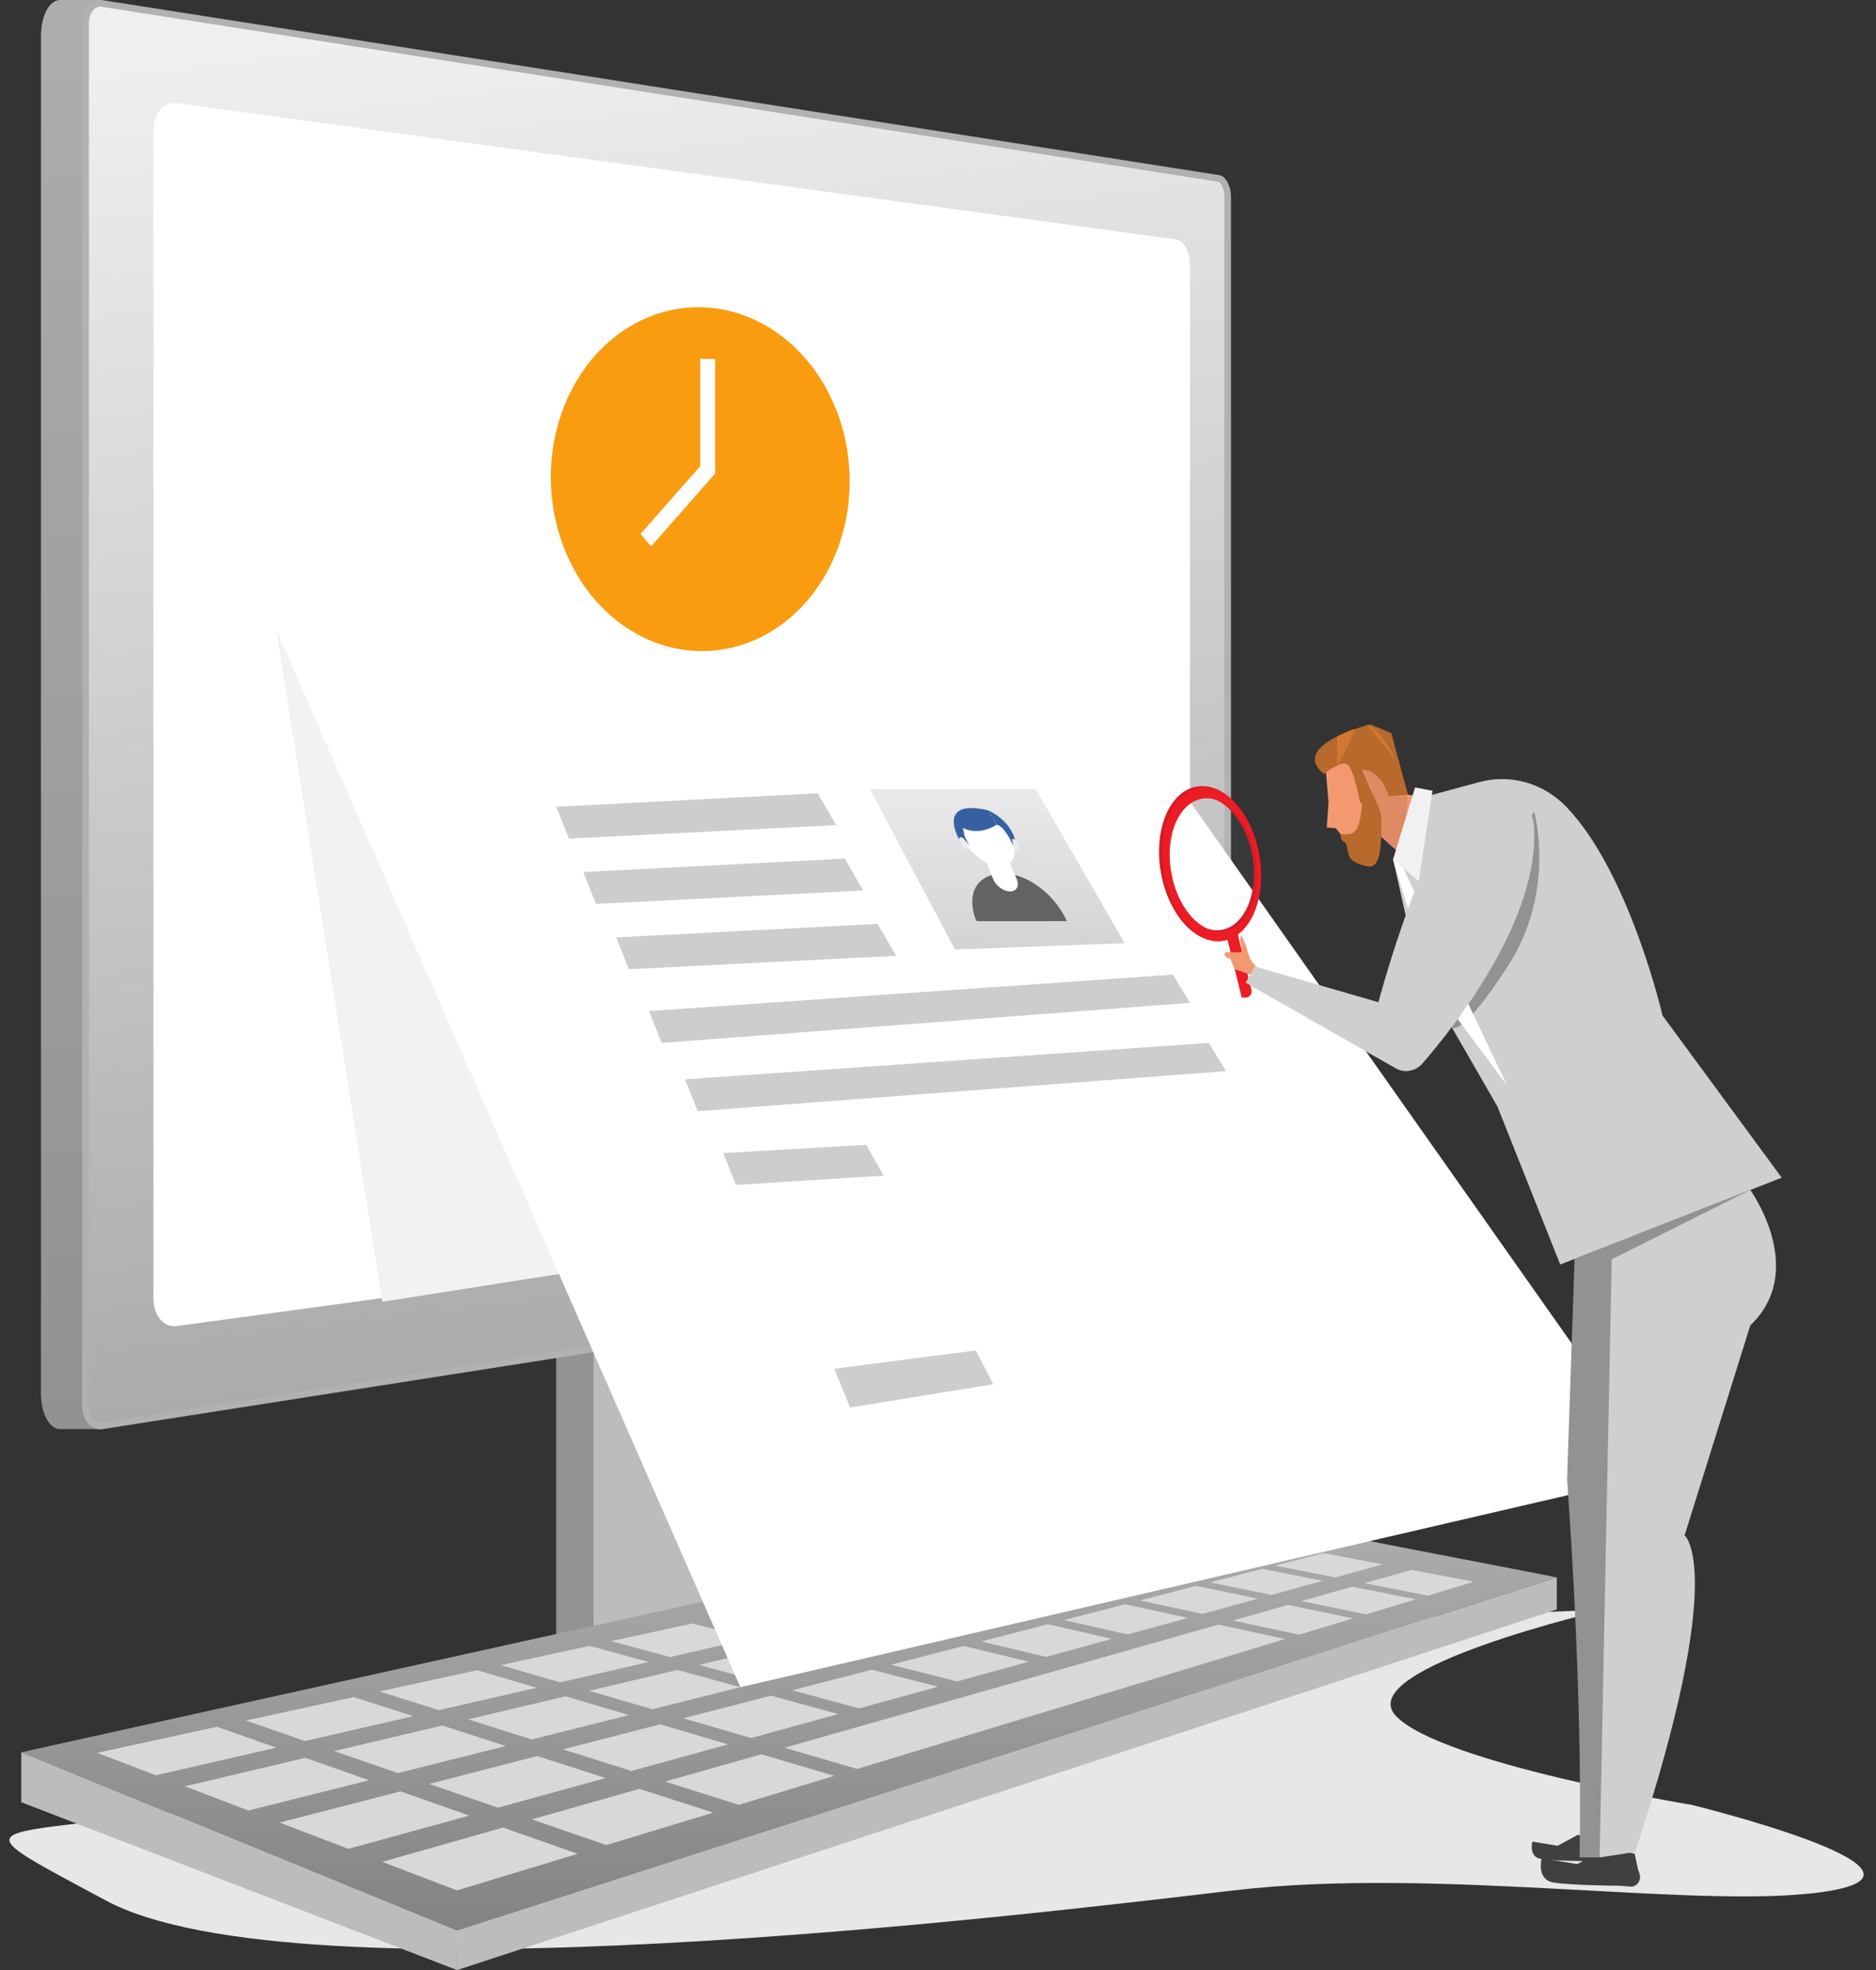 <svg width="141" height="148" viewBox="0 0 141 148" fill="none" xmlns="http://www.w3.org/2000/svg">
<rect x="0" y="0" width="141" height="148" fill="#333333" stroke="none"/>
<g id="Group 1000001017">
<g id="Group 1000001016">
<g id="Group 1000001015">
<g id="Group">
<g id="a">
<g id="Vector" style="mix-blend-mode:multiply">
<path d="M127.151 135.59C127.151 135.59 146.713 140.38 137.695 142.017C128.676 143.652 108.438 140.154 92.694 142.017C76.948 143.88 22.285 150.487 7.943 142.766C-6.399 135.046 0.25 139.427 30.83 133.203C61.409 126.978 104.9 121.58 104.9 121.58L120.698 120.908C120.698 120.908 101.587 125.318 104.9 128.888C108.213 132.459 127.151 135.59 127.151 135.59Z" fill="#E7E7E7"/>
</g>
<g id="Group_2">
<g id="Group_3">
<path id="Vector_2" d="M4.497 0H7.726V107.36H4.497C3.714 107.36 3.078 106.167 3.078 104.697V2.663C3.078 1.193 3.714 0 4.497 0Z" fill="url(#paint0_linear_3672_1567)"/>
<g id="Group_4">
<path id="Vector_3" d="M47.096 131.743H41.801V96.068H52.392L47.096 131.743Z" fill="#939393"/>
<path id="Vector_4" d="M60.165 127.987L44.617 131.743V96.068H60.165V127.987Z" fill="#BCBCBC"/>
</g>
<g id="Group_5">
<path id="Vector_5" d="M6.43 105.603V1.772C6.43 1.27 6.587 0.86 6.82 0.595C7.05 0.333 7.353 0.21 7.685 0.262C7.685 0.262 7.685 0.262 7.685 0.262L91.608 13.407C91.738 13.427 91.903 13.548 92.044 13.813C92.181 14.068 92.27 14.417 92.27 14.794V92.581C92.27 92.958 92.181 93.306 92.044 93.562C91.903 93.826 91.738 93.948 91.608 93.968L7.685 107.113C7.354 107.165 7.05 107.041 6.82 106.78C6.587 106.515 6.43 106.104 6.43 105.603Z" fill="url(#paint1_linear_3672_1567)" stroke="#B1B1B1" stroke-width="0.5"/>
<g id="Group_6">
<path id="Vector_6" d="M88.394 89.385L13.275 99.621C12.317 99.751 11.535 98.832 11.535 97.567V9.803C11.535 8.537 12.316 7.618 13.275 7.749L88.394 17.985C88.971 18.063 89.436 18.917 89.436 19.891V87.48C89.436 88.454 88.971 89.307 88.394 89.386V89.385Z" fill="white"/>
</g>
</g>
<g id="Group_7">
<path id="Vector_7" d="M117.005 118.493L34.352 145.048L1.598 131.637L87.179 112.727L117.005 118.493Z" fill="url(#paint2_linear_3672_1567)"/>
<path id="Vector_8" d="M117.009 118.494V120.909L34.355 147.999V145.049L117.009 118.494Z" fill="#BCBCBC"/>
<path id="Vector_9" d="M1.598 131.637V135.391L34.352 147.998V145.048L1.598 131.637Z" fill="#BCBCBC"/>
</g>
<g id="Group_8">
<path id="Vector_10" d="M20.76 131.289L11.719 133.366L7.305 131.679L16.311 129.723L20.76 131.289Z" fill="#D8D8D8"/>
<path id="Vector_11" d="M31.051 128.926L22.928 130.792L18.473 129.254L26.585 127.492L31.051 128.926Z" fill="#D8D8D8"/>
<path id="Vector_12" d="M40.329 126.789L32.992 128.475L28.527 127.066L35.872 125.471L40.329 126.789Z" fill="#D8D8D8"/>
<path id="Vector_13" d="M48.754 124.857L42.094 126.386L37.641 125.09L44.322 123.639L48.754 124.857Z" fill="#D8D8D8"/>
<path id="Vector_14" d="M56.432 123.09L50.359 124.485L45.934 123.286L52.038 121.961L56.432 123.09Z" fill="#D8D8D8"/>
<path id="Vector_15" d="M63.464 121.479L57.904 122.757L53.52 121.643L59.118 120.428L63.464 121.479Z" fill="#D8D8D8"/>
<path id="Vector_16" d="M69.917 119.995L64.808 121.17L60.473 120.133L65.626 119.014L69.917 119.995Z" fill="#D8D8D8"/>
<path id="Vector_17" d="M75.859 118.629L71.147 119.712L66.867 118.743L71.626 117.709L75.859 118.629Z" fill="#D8D8D8"/>
<path id="Vector_18" d="M81.368 117.364L77.009 118.365L72.789 117.456L77.198 116.5L81.368 117.364Z" fill="#D8D8D8"/>
<path id="Vector_19" d="M86.466 116.191L82.423 117.12L78.266 116.266L82.361 115.377L86.466 116.191Z" fill="#D8D8D8"/>
<path id="Vector_20" d="M91.221 115.102L87.46 115.967L83.367 115.163L87.18 114.334L91.221 115.102Z" fill="#D8D8D8"/>
<path id="Vector_21" d="M27.741 133.741L18.665 136.014L13.895 134.192L22.95 132.055L27.741 133.741Z" fill="#D8D8D8"/>
<path id="Vector_22" d="M38.027 131.165L29.906 133.201L25.113 131.546L33.237 129.627L38.027 131.165Z" fill="#D8D8D8"/>
<path id="Vector_23" d="M47.275 128.843L39.966 130.674L35.18 129.164L42.51 127.434L47.275 128.843Z" fill="#D8D8D8"/>
<path id="Vector_24" d="M55.643 126.747L49.03 128.404L44.273 127.018L50.92 125.449L55.643 126.747Z" fill="#D8D8D8"/>
<path id="Vector_25" d="M63.248 124.843L57.237 126.35L52.523 125.073L58.579 123.643L63.248 124.843Z" fill="#D8D8D8"/>
<path id="Vector_26" d="M70.184 123.105L64.695 124.48L60.039 123.298L65.577 121.99L70.184 123.105Z" fill="#D8D8D8"/>
<path id="Vector_27" d="M76.542 121.515L71.511 122.775L66.918 121.678L72.004 120.477L76.542 121.515Z" fill="#D8D8D8"/>
<path id="Vector_28" d="M82.391 120.043L77.762 121.203L73.238 120.179L77.924 119.072L82.391 120.043Z" fill="#D8D8D8"/>
<path id="Vector_29" d="M87.787 118.694L83.513 119.765L79.062 118.807L83.395 117.783L87.787 118.694Z" fill="#D8D8D8"/>
<path id="Vector_30" d="M92.777 117.445L88.821 118.436L84.445 117.538L88.462 116.59L92.777 117.445Z" fill="#D8D8D8"/>
<path id="Vector_31" d="M97.418 116.282L93.745 117.202L89.445 116.358L93.18 115.477L97.418 116.282Z" fill="#D8D8D8"/>
<path id="Vector_32" d="M35.271 136.395L26.183 138.893L21.016 136.918L30.098 134.574L35.271 136.395Z" fill="#D8D8D8"/>
<path id="Vector_33" d="M45.523 133.573L37.429 135.799L32.258 134.014L40.374 131.92L45.523 133.573Z" fill="#D8D8D8"/>
<path id="Vector_34" d="M54.716 131.045L47.459 133.04L42.316 131.418L49.612 129.535L54.716 131.045Z" fill="#D8D8D8"/>
<path id="Vector_35" d="M62.995 128.769L56.452 130.567L51.359 129.083L57.952 127.383L62.995 128.769Z" fill="#D8D8D8"/>
<path id="Vector_36" d="M70.5 126.711L64.572 128.34L59.543 126.977L65.53 125.434L70.5 126.711Z" fill="#D8D8D8"/>
<path id="Vector_37" d="M77.322 124.834L71.924 126.317L66.969 125.059L72.431 123.65L77.322 124.834Z" fill="#D8D8D8"/>
<path id="Vector_38" d="M83.566 123.118L78.631 124.474L73.758 123.308L78.76 122.018L83.566 123.118Z" fill="#D8D8D8"/>
<path id="Vector_39" d="M89.282 121.543L84.753 122.787L79.965 121.703L84.563 120.518L89.282 121.543Z" fill="#D8D8D8"/>
<path id="Vector_40" d="M94.548 120.097L90.376 121.243L85.676 120.231L89.917 119.137L94.548 120.097Z" fill="#D8D8D8"/>
<path id="Vector_41" d="M99.418 118.76L95.565 119.819L90.953 118.872L94.878 117.859L99.418 118.76Z" fill="#D8D8D8"/>
<path id="Vector_42" d="M103.923 117.52L100.35 118.502L95.828 117.613L99.471 116.674L103.923 117.52Z" fill="#D8D8D8"/>
<path id="Vector_43" d="M43.418 139.265L34.349 142.016L28.73 139.869L37.815 137.293L43.418 139.265Z" fill="#D8D8D8"/>
<path id="Vector_44" d="M53.61 136.169L45.572 138.609L39.977 136.677L48.057 134.387L53.61 136.169Z" fill="#D8D8D8"/>
<path id="Vector_45" d="M62.705 133.409L55.529 135.587L49.988 133.839L57.222 131.787L62.705 133.409Z" fill="#D8D8D8"/>
<path id="Vector_46" d="M96.575 123.13L64.42 132.889L58.953 131.297L91.581 122.045L96.575 123.13Z" fill="#D8D8D8"/>
<path id="Vector_47" d="M101.69 121.578L97.639 122.807L92.668 121.737L96.802 120.564L101.69 121.578Z" fill="#D8D8D8"/>
<path id="Vector_48" d="M106.41 120.146L102.675 121.28L97.809 120.28L101.625 119.197L106.41 120.146Z" fill="#D8D8D8"/>
<path id="Vector_49" d="M110.769 118.825L107.315 119.873L102.551 118.936L106.087 117.934L110.769 118.825Z" fill="#D8D8D8"/>
</g>
</g>
<path id="Vector_50" d="M124.993 110.663L55.647 126.75L20.762 47.322L79.967 46.779L124.993 110.663Z" fill="white"/>
<g id="Vector_51" style="mix-blend-mode:multiply">
<path d="M20.762 47.32L28.732 97.796L42.013 95.706L20.762 47.32Z" fill="#F2F2F2"/>
</g>
<g id="Group_9">
<g id="Group_10">
<path id="Vector_52" d="M120.673 138.885L118.546 140.038L115.871 139.593C115.871 139.593 115.445 141.203 116.756 141.42C118.068 141.638 121.722 141.665 121.722 141.665L122.537 141.728C123.028 141.765 123.392 141.25 123.225 140.755L123.108 140.409L122.858 139.248L120.673 138.885Z" fill="#404040"/>
<path id="Vector_53" d="M118.578 137.844L117.07 138.661L115.172 138.347C115.172 138.347 114.87 139.488 115.8 139.642C116.73 139.796 119.323 139.816 119.323 139.816L120.642 139.917L120.306 138.926L120.128 138.102L118.579 137.844H118.578Z" fill="#404040"/>
<g id="Group_11">
<path id="Vector_54" d="M99.582 57.092L99.851 60.277L99.718 62.164L100.406 62.22C100.406 62.22 101.921 64.556 103.353 62.456L104.51 62.865L105.659 65.677L107.575 61.424L107.679 59.956L105.819 59.702C105.819 59.702 101.372 56.919 99.582 57.092Z" fill="#F4996F"/>
<path id="Vector_55" d="M99.511 58.142C99.511 58.142 100.653 57.188 101.201 57.391C101.748 57.593 102.222 60.314 102.222 60.314L102.713 60.354L102.843 58.516C102.843 58.516 103.854 58.171 103.992 59.027L103.933 59.868L105.822 59.704L104.568 55.069L102.985 54.414C102.985 54.414 96.8 55.97 99.512 58.141L99.511 58.142Z" fill="#B76A2B"/>
<path id="Vector_56" d="M103.357 62.459L103.916 61.259L102.359 57.85C102.359 57.85 103.552 57.538 104.39 59.829L105.254 59.755L105.822 59.705L105.696 61.488L104.917 63.858L103.356 62.459H103.357Z" fill="#DE8B65"/>
</g>
<path id="Vector_57" d="M118.371 93.77L117.781 111.163C117.781 111.163 118.981 126.695 118.719 139.539H120.223L122.228 113.253V96.888L122.89 92.787L118.37 93.77H118.371Z" fill="#929292"/>
<path id="Vector_58" d="M131.553 89.393C131.553 89.393 135.903 95.43 131.553 99.566L126.615 115.341C126.615 115.341 129.908 117.931 122.894 139.127L120.227 139.537L121.159 93.467L131.553 89.393Z" fill="#CFCFCF"/>
<path id="Vector_59" d="M111.187 58.753L107.581 59.729L104.703 64.564L106.534 72.698L112.552 83.134L117.266 94.995L133.914 88.471L124.953 76.286C124.953 76.286 122.489 65.591 117.745 60.633C116.017 58.828 113.531 58.12 111.187 58.753Z" fill="#CFCFCF"/>
<g id="Vector_60" style="mix-blend-mode:multiply">
<path d="M115.313 60.982C115.313 60.982 116.981 66.965 113.337 72.57C109.694 78.174 109.112 77.165 109.112 77.165L106.535 72.695L115.314 60.98L115.313 60.982Z" fill="#929292"/>
</g>
<path id="Vector_61" d="M131.554 89.393L118.375 94.558L119.537 95.405L131.554 89.393Z" fill="#929292"/>
<path id="Vector_62" d="M106.357 59.156L107.667 59.407L106.63 66.201L104.703 64.558L106.357 59.156Z" fill="#F1F1F1"/>
<path id="Vector_63" d="M120.007 84.291L115.691 86.162L116.213 86.958L121.054 84.436L120.007 84.291Z" fill="#CFCFCF"/>
<path id="Vector_64" d="M94.055 74.349L92.966 69.91L92.16 70.19L93.325 74.941H93.627C93.917 74.941 94.129 74.648 94.056 74.349H94.055Z" fill="#ED1C24"/>
<path id="Vector_65" d="M94.534 72.807L93.952 72.032L93.633 71.008L93.313 70.264C93.313 70.264 93.109 70.449 93.313 71.039V71.536H92.092C92.092 71.536 91.831 71.846 92.47 72.033L92.79 72.808L94.243 73.305L94.534 72.808V72.807Z" fill="#F4996F"/>
<path id="Vector_66" d="M115.281 61.971C115.19 60.808 114.348 59.877 113.261 59.759C111.995 59.622 110.252 59.922 108.803 61.958C106.186 65.635 103.599 75.29 103.599 75.29L94.306 72.604L93.629 73.827L104.887 80.249C105.563 80.634 106.397 80.485 106.917 79.886C109.352 77.079 115.827 68.909 115.282 61.972L115.281 61.971Z" fill="#CFCFCF"/>
<g id="Group_12" opacity="0.18">
<path id="Vector_67" opacity="0.18" d="M91.969 70.245C93.856 69.84 94.928 67.109 94.364 64.145C93.799 61.181 91.811 59.106 89.924 59.511C88.037 59.916 86.966 62.647 87.53 65.611C88.095 68.575 90.083 70.65 91.969 70.245Z" fill="white"/>
</g>
<path id="Vector_68" d="M93.57 61.295C92.964 60.301 92.22 59.627 91.453 59.295C90.267 58.783 89.026 59.088 88.148 60.289C86.702 62.266 86.781 65.935 88.325 68.467C89.003 69.581 89.853 70.29 90.716 70.57C91.816 70.927 92.936 70.582 93.747 69.473C95.193 67.495 95.113 63.828 93.57 61.295ZM88.693 67.962C87.367 65.786 87.299 62.634 88.541 60.934C89.3 59.897 90.375 59.638 91.399 60.089C92.052 60.376 92.685 60.952 93.201 61.799C94.527 63.975 94.595 67.127 93.353 68.827C92.66 69.776 91.702 70.074 90.759 69.772C90.014 69.536 89.28 68.923 88.693 67.961V67.962Z" fill="#D51C24"/>
<path id="Vector_69" d="M93.566 61.293C92.96 60.299 92.215 59.625 91.448 59.293C90.346 58.934 89.223 59.277 88.41 60.388C87.886 61.105 87.564 62.043 87.436 63.067C87.433 63.101 87.428 63.134 87.425 63.168C87.397 63.424 87.381 63.684 87.376 63.947C87.376 64.023 87.374 64.1 87.376 64.176C87.392 65.685 87.799 67.275 88.586 68.567C89.195 69.564 89.941 70.238 90.71 70.567C91.81 70.924 92.929 70.579 93.741 69.471C95.186 67.493 95.107 63.825 93.563 61.293H93.566ZM88.957 68.061C87.629 65.884 87.561 62.733 88.805 61.032C89.497 60.085 90.454 59.786 91.395 60.085C92.141 60.322 92.877 60.934 93.464 61.897C94.792 64.074 94.86 67.225 93.617 68.926C92.856 69.964 91.781 70.222 90.755 69.77C90.104 69.483 89.472 68.908 88.957 68.061Z" fill="#ED1C24"/>
<g id="Group_13" opacity="0.13">
<path id="Vector_70" opacity="0.13" d="M88.91 61.648C89.5 60.841 90.313 60.589 91.112 60.847C90.592 60.906 90.102 61.198 89.71 61.734C88.657 63.174 88.715 65.837 89.839 67.682C90.334 68.494 90.954 69.012 91.581 69.215C90.705 69.315 89.746 68.755 89.039 67.596C87.915 65.751 87.857 63.088 88.91 61.648Z" fill="#4BABFF"/>
</g>
</g>
<path id="Vector_71" d="M110.354 75.402L113.26 81.526L109.562 76.557L110.354 75.402Z" fill="white"/>
<path id="Vector_72" d="M104.703 64.562L105.825 68.282L106.306 67.012L105.478 65.223L104.703 64.562Z" fill="white"/>
</g>
<g id="Group_14">
<g id="Group_15">
<path id="Vector_73" d="M58.95 115.275L112.67 104.995L78.738 54.385L33.414 55.784L58.95 115.275Z" fill="white"/>
<path id="Vector 181" d="M61.456 59.594L41.805 60.606L42.761 63L62.847 61.987L61.456 59.594Z" fill="#CDCDCD"/>
<path id="Vector 182" d="M63.488 64.5L43.836 65.513L44.792 67.906L64.879 66.894L63.488 64.5Z" fill="#CDCDCD"/>
<path id="Vector 183" d="M65.96 69.408L46.309 70.421L47.265 72.815L67.351 71.802L65.96 69.408Z" fill="#CDCDCD"/>
<path id="Vector 184" d="M88.148 73.219L48.777 75.955L49.734 78.349L89.452 75.337L88.148 73.219Z" fill="#CDCDCD"/>
<path id="Vector 185" d="M90.851 78.348L51.48 81.084L52.437 83.477L92.156 80.465L90.851 78.348Z" fill="#CDCDCD"/>
<path id="Vector 186" d="M65.107 86.004L54.359 86.622L55.316 89.016L66.411 88.319L65.107 86.004Z" fill="#CDCDCD"/>
<path id="Vector 187" d="M73.349 101.449L62.703 102.825L63.898 105.738L74.649 103.991L73.349 101.449Z" fill="#CDCDCD"/>
</g>
</g>
</g>
</g>
</g>
<path id="Vector_74" d="M100.75 62.662C101.272 62.694 101.743 62.759 102.037 62.152C102.422 61.356 102.335 59.252 102.809 58.881C102.809 58.881 103.883 61.036 103.839 61.334C103.745 61.999 104.085 65.339 102.809 65.089C101.534 64.838 101.371 64.421 101.265 63.787C101.197 62.986 100.767 63.476 100.75 62.662Z" fill="#B76A2B"/>
<path id="Vector 32" d="M100.496 57.515V55.334C100.839 55.153 101.577 54.789 101.783 54.789C101.989 54.789 101.011 56.606 100.496 57.515Z" fill="#D17933"/>
<path id="Vector 33" d="M102.809 54.492L104.815 56.994C104.625 56.244 103.383 54.593 102.809 54.492Z" fill="#D17933"/>
<g id="Group_16">
<g id="Group_17">
<path id="Vector_75" d="M71.772 71.327L84.526 70.858L77.846 59.273L65.379 59.274L71.772 71.327Z" fill="url(#paint3_linear_3672_1567)"/>
</g>
<g id="Group_18">
<path id="Vector_76" d="M73.412 69.198L73.308 69.004C72.577 66.865 73.66 65.605 75.444 65.617C77.136 65.629 79.152 67.082 80.094 69.004L80.189 69.198L73.412 69.198Z" fill="#636363"/>
<g id="Group_19">
<path id="Vector_77" d="M72.288 62.898C72.754 63.956 74.213 65.181 75.284 65.12C76.316 65.062 76.495 63.826 75.97 62.836C75.47 61.892 74.316 61.147 73.345 61.135C72.341 61.123 71.845 61.892 72.288 62.898Z" fill="white"/>
<path id="Vector_78" d="M75.93 66.969C76.425 66.962 76.634 66.531 76.409 66.016L75.844 64.727L74.106 64.69L74.631 66.014C74.84 66.543 75.427 66.976 75.93 66.969L75.93 66.969Z" fill="white"/>
<path id="Vector_79" d="M76.036 63.154C76.036 63.154 76.02 62.854 76.302 63.107C76.585 63.361 76.704 64.167 76.255 63.839L76.036 63.154Z" fill="#EBECF2"/>
<path id="Vector_80" d="M72.466 63.027C72.466 63.027 72.201 62.699 72.113 62.953C72.023 63.211 72.654 64.085 72.859 63.754L72.466 63.027Z" fill="#EBECF2"/>
</g>
<path id="Vector_81" d="M74.914 61.952C74.914 61.952 73.668 62.837 72.366 62.198L72.517 62.866L72.865 63.559C72.865 63.559 72.419 62.913 72.286 62.897C72.152 62.882 72.044 62.935 72.11 63.099C72.11 63.099 70.272 59.961 74.251 60.871L74.914 61.952L74.914 61.952Z" fill="#3660A1"/>
<path id="Vector_82" d="M74.254 60.871C74.254 60.871 75.862 61.512 76.301 63.105C76.301 63.105 76.198 62.977 76.064 63.032L76.17 63.575C76.17 63.575 75.562 62.093 74.916 61.952L74.254 60.871L74.254 60.871Z" fill="#3660A1"/>
</g>
</g>
</g>
</g>
<path id="Vector_83" d="M52.631 23.079C50.409 23.049 48.237 23.776 46.39 25.17C44.543 26.564 43.104 28.561 42.253 30.909C41.403 33.258 41.181 35.852 41.614 38.363C42.048 40.874 43.117 43.191 44.688 45.019C46.259 46.847 48.261 48.105 50.439 48.634C52.618 49.162 54.877 48.938 56.929 47.989C58.981 47.039 60.736 45.408 61.97 43.301C63.204 41.194 63.863 38.706 63.863 36.151C63.863 34.455 63.572 32.772 63.008 31.197C62.443 29.622 61.616 28.186 60.573 26.973C59.53 25.759 58.292 24.79 56.929 24.122C55.566 23.454 54.106 23.1 52.631 23.079ZM53.754 34.72V35.572L53.372 36.006L48.935 41.047L48.138 40.118L52.631 35.014V26.954L53.754 26.97V34.72Z" fill="#FA9C10"/>
</g>
<defs>
<linearGradient id="paint0_linear_3672_1567" x1="5.402" y1="0" x2="5.402" y2="107.36" gradientUnits="userSpaceOnUse">
<stop stop-color="#ADADAD"/>
<stop offset="1" stop-color="#919191"/>
</linearGradient>
<linearGradient id="paint1_linear_3672_1567" x1="49.35" y1="6.07422e-07" x2="62.004" y2="104.508" gradientUnits="userSpaceOnUse">
<stop stop-color="#EFEFEF"/>
<stop offset="1" stop-color="#A8A8A8"/>
</linearGradient>
<linearGradient id="paint2_linear_3672_1567" x1="59.301" y1="112.727" x2="59.301" y2="145.048" gradientUnits="userSpaceOnUse">
<stop stop-color="#AFAFAF"/>
<stop offset="1" stop-color="#838383"/>
</linearGradient>
<linearGradient id="paint3_linear_3672_1567" x1="79.103" y1="73.555" x2="79.275" y2="54.952" gradientUnits="userSpaceOnUse">
<stop stop-color="#CFCFCF"/>
<stop offset="0.828" stop-color="#ECECEC"/>
<stop offset="1" stop-color="white"/>
</linearGradient>
</defs>
</svg>
